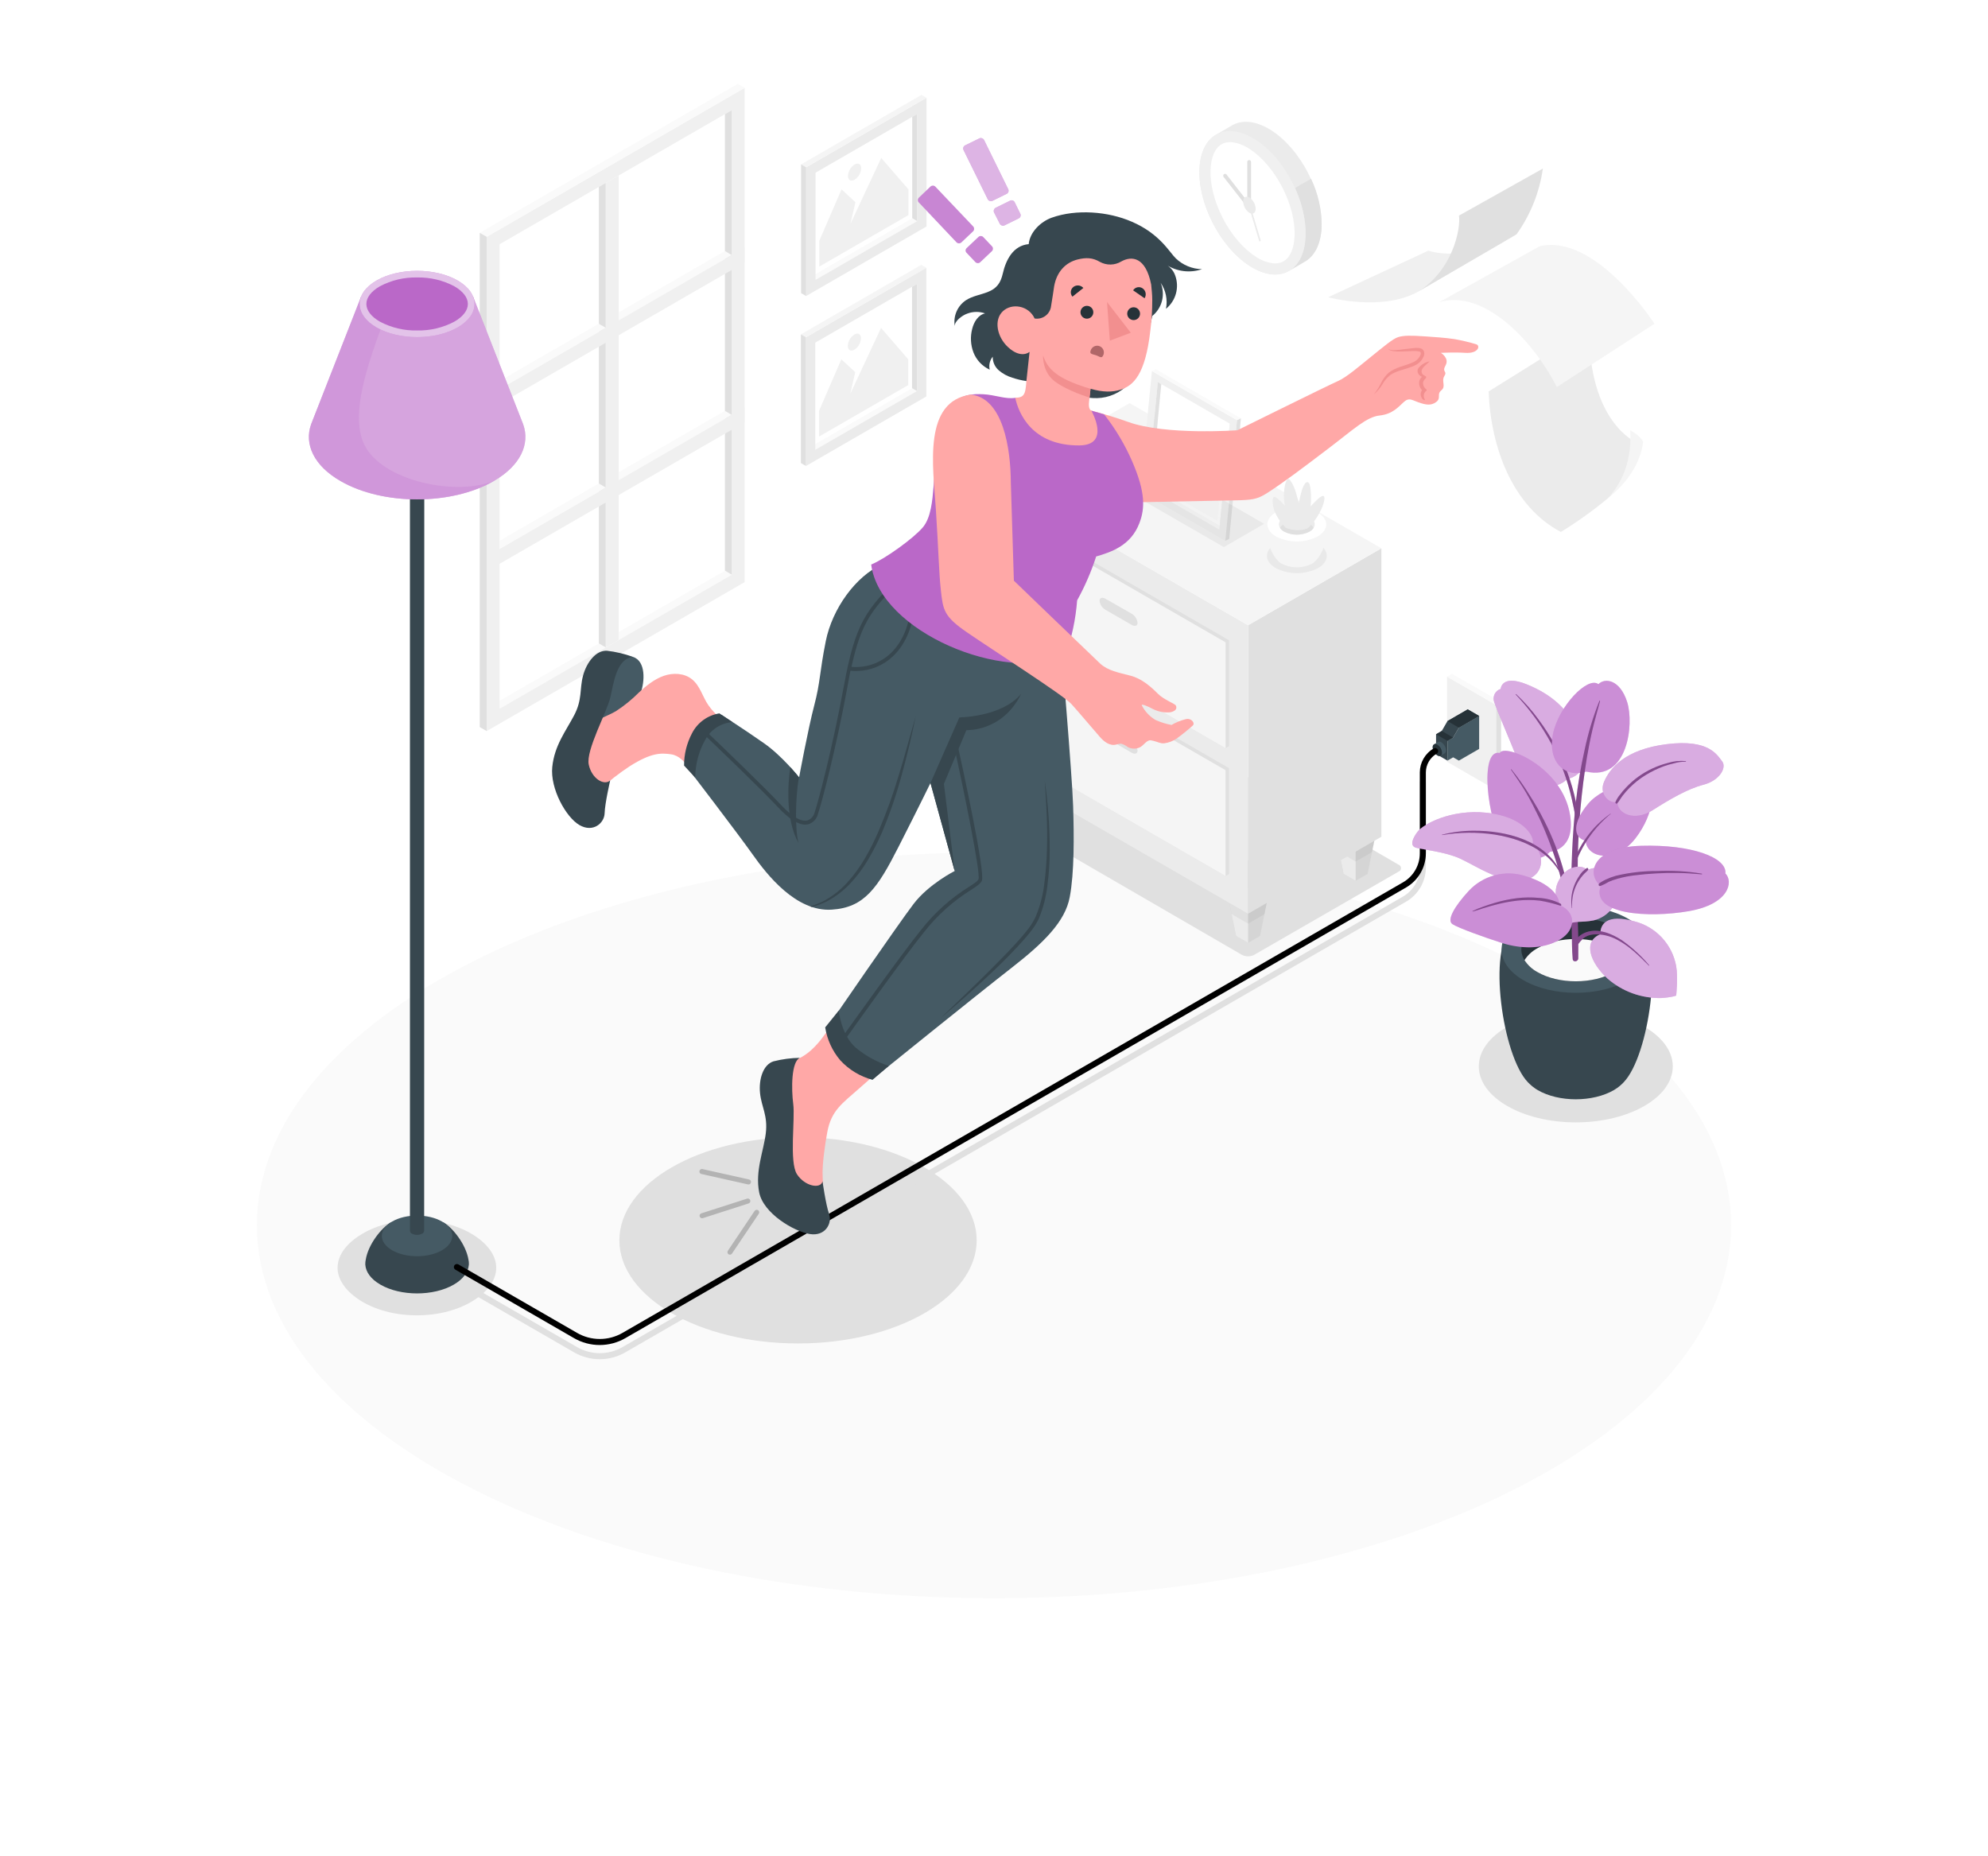 <svg width="376" height="351" viewBox="0 0 376 351" fill="none" xmlns="http://www.w3.org/2000/svg">
<g filter="url(#filter0_d_754_4735)">
<path d="M188 278.272C264.993 278.272 327.408 246.693 327.408 207.739C327.408 168.784 264.993 137.206 188 137.206C111.007 137.206 48.592 168.784 48.592 207.739C48.592 246.693 111.007 278.272 188 278.272Z" fill="#FAFAFA"/>
</g>
<path d="M237.192 180.603L264.505 164.862C264.645 164.816 264.767 164.728 264.854 164.608C264.94 164.489 264.987 164.346 264.987 164.198C264.987 164.051 264.94 163.908 264.854 163.788C264.767 163.669 264.645 163.581 264.505 163.535L216.366 135.627C216.011 135.448 215.619 135.355 215.222 135.355C214.824 135.355 214.432 135.448 214.078 135.627L186.77 151.368C186.63 151.414 186.508 151.503 186.422 151.622C186.335 151.741 186.289 151.885 186.289 152.032C186.289 152.179 186.335 152.323 186.422 152.442C186.508 152.561 186.63 152.65 186.77 152.696L234.904 180.603C235.259 180.782 235.651 180.875 236.048 180.875C236.445 180.875 236.837 180.782 237.192 180.603Z" fill="#E0E0E0"/>
<path d="M298.036 212.281C308.167 212.281 316.38 207.538 316.38 201.687C316.38 195.837 308.167 191.094 298.036 191.094C287.905 191.094 279.692 195.837 279.692 201.687C279.692 207.538 287.905 212.281 298.036 212.281Z" fill="#E0E0E0"/>
<path d="M150.935 254.094C169.595 254.094 184.723 245.359 184.723 234.583C184.723 223.808 169.595 215.072 150.935 215.072C132.274 215.072 117.146 223.808 117.146 234.583C117.146 245.359 132.274 254.094 150.935 254.094Z" fill="#E0E0E0"/>
<path d="M230.202 25.357L233.245 23.589C235.167 22.617 237.73 22.903 240.487 24.676C246.029 28.245 250.262 36.476 249.942 43.066C249.782 46.349 248.523 48.597 246.613 49.592L243.564 51.36C241.648 52.338 239.08 52.052 236.323 50.273C230.78 46.704 226.541 38.472 226.862 31.889C227.028 28.6 228.292 26.352 230.202 25.357Z" fill="#EBEBEB"/>
<path d="M243.736 51.274L246.636 49.558C248.546 48.563 249.805 46.309 249.965 43.032C250.028 39.842 249.342 36.682 247.963 33.805L244.92 35.567C246.296 38.447 246.982 41.608 246.922 44.799C246.785 48.048 245.578 50.25 243.736 51.274Z" fill="#E0E0E0"/>
<path d="M236.328 50.273C230.786 46.703 226.547 38.472 226.868 31.889C227.188 25.305 231.941 22.88 237.484 26.426C243.027 29.972 247.259 38.226 246.916 44.816C246.573 51.405 241.871 53.842 236.328 50.273Z" fill="#F0F0F0"/>
<path d="M240.973 49.815C244.239 49.975 244.771 46.297 244.845 44.713C245.131 38.901 241.236 31.34 236.351 28.188C235.311 27.46 234.102 27.012 232.839 26.884C229.573 26.729 229.041 30.401 228.961 31.992C228.681 37.797 232.57 45.365 237.461 48.511C238.501 49.238 239.71 49.687 240.973 49.815Z" fill="white"/>
<path d="M236.266 39.468H236.38C236.449 39.443 236.51 39.397 236.552 39.337C236.595 39.276 236.619 39.204 236.62 39.13V30.682C236.627 30.631 236.622 30.58 236.607 30.531C236.592 30.482 236.567 30.437 236.533 30.398C236.499 30.36 236.458 30.329 236.411 30.308C236.364 30.287 236.314 30.276 236.263 30.276C236.212 30.276 236.161 30.287 236.114 30.308C236.068 30.329 236.026 30.36 235.992 30.398C235.959 30.437 235.933 30.482 235.918 30.531C235.903 30.58 235.899 30.631 235.905 30.682V38.049L231.987 33.016C231.929 32.94 231.844 32.89 231.75 32.877C231.655 32.864 231.56 32.889 231.484 32.947C231.408 33.005 231.358 33.09 231.345 33.185C231.332 33.279 231.357 33.375 231.415 33.45L235.991 39.302C236.02 39.35 236.06 39.39 236.108 39.419C236.156 39.448 236.21 39.465 236.266 39.468Z" fill="#E0E0E0"/>
<path d="M238.273 45.645H238.336C238.374 45.633 238.407 45.607 238.426 45.572C238.445 45.536 238.45 45.495 238.439 45.456L236.449 38.804C236.437 38.766 236.411 38.734 236.376 38.716C236.341 38.697 236.301 38.693 236.263 38.704C236.225 38.715 236.193 38.741 236.174 38.776C236.155 38.811 236.151 38.852 236.163 38.89L238.136 45.537C238.145 45.566 238.163 45.593 238.188 45.612C238.212 45.632 238.242 45.643 238.273 45.645Z" fill="#EBEBEB"/>
<path d="M236.374 37.403C235.722 36.985 235.167 37.271 235.127 38.044C235.131 38.467 235.234 38.883 235.427 39.26C235.621 39.636 235.9 39.962 236.242 40.211C236.894 40.629 237.449 40.343 237.489 39.565C237.487 39.142 237.385 38.726 237.191 38.35C236.997 37.974 236.717 37.65 236.374 37.403Z" fill="#EBEBEB"/>
<path d="M231.432 165.382L233.777 177.017L236.059 178.332L238.319 177.028L240.681 165.382L236.059 162.711L231.432 165.382Z" fill="#E0E0E0"/>
<path opacity="0.05" d="M231.432 165.382L233.777 177.017L236.059 178.332L238.319 177.028L240.681 165.382L236.059 162.711L231.432 165.382Z" fill="black"/>
<path d="M236.059 178.332V168.048L231.432 165.382L233.777 177.017L236.059 178.332Z" fill="#EBEBEB"/>
<path opacity="0.05" d="M231.432 165.382L232.947 172.893L236.059 174.689L239.154 172.904L240.681 165.382L236.059 162.711L231.432 165.382Z" fill="black"/>
<path d="M251.772 153.639L254.117 165.273L256.399 166.589L258.659 165.285L261.027 153.639L256.399 150.968L251.772 153.639Z" fill="#E0E0E0"/>
<path opacity="0.05" d="M251.772 153.639L254.117 165.273L256.399 166.589L258.659 165.285L261.027 153.639L256.399 150.968L251.772 153.639Z" fill="black"/>
<path d="M256.399 166.589V156.305L251.772 153.639L254.117 165.274L256.399 166.589Z" fill="#EBEBEB"/>
<path opacity="0.05" d="M251.772 153.639L253.288 161.149L256.399 162.945L259.494 161.161L261.021 153.639L256.399 150.968L251.772 153.639Z" fill="black"/>
<path d="M189.767 141.347L192.112 152.981L194.389 154.297L196.648 152.992L199.016 141.347L194.389 138.675L189.767 141.347Z" fill="#E0E0E0"/>
<path opacity="0.05" d="M189.767 141.347L192.112 152.981L194.389 154.297L196.648 152.992L199.016 141.347L194.389 138.675L189.767 141.347Z" fill="black"/>
<path d="M194.389 154.297V144.018L189.767 141.347L192.112 152.981L194.389 154.297Z" fill="#EBEBEB"/>
<path opacity="0.05" d="M189.767 141.347L191.277 148.863L194.389 150.659L197.489 148.868L199.016 141.347L194.389 138.675L189.767 141.347Z" fill="black"/>
<path d="M236.059 172.813L261.267 158.261V103.704L236.059 118.255V172.813Z" fill="#E0E0E0"/>
<path d="M236.059 118.255L188.452 90.793V145.351L236.059 172.813V118.255Z" fill="#EBEBEB"/>
<path d="M188.452 90.793L236.059 118.255L261.267 103.703L213.66 76.242L188.452 90.793Z" fill="#F5F5F5"/>
<path d="M232.455 145.282L192.055 121.979V141.999L191.392 142.382L231.798 165.686L232.461 165.302L232.455 145.282Z" fill="#E0E0E0"/>
<path d="M231.792 145.666L191.392 122.362V142.382L231.798 165.686L231.792 145.666Z" fill="#F5F5F5"/>
<path d="M214.003 140.231L209.106 137.405C208.471 137.034 207.962 137.205 207.962 137.777C208.005 138.133 208.131 138.473 208.33 138.771C208.529 139.069 208.795 139.317 209.106 139.493L214.008 142.353C214.643 142.719 215.152 142.548 215.152 141.976C215.113 141.615 214.988 141.268 214.788 140.965C214.588 140.661 214.319 140.41 214.003 140.231Z" fill="#E0E0E0"/>
<path d="M232.461 121.104L192.055 97.8V117.826L191.397 118.209L231.798 141.513L232.461 141.129V121.104Z" fill="#E0E0E0"/>
<path d="M231.798 121.487L191.392 98.184L191.397 118.209L231.798 141.513V121.487Z" fill="#F5F5F5"/>
<path d="M214.008 116.053L209.106 113.256C208.471 112.89 207.962 113.056 207.962 113.628C208.005 113.983 208.131 114.324 208.33 114.622C208.529 114.92 208.795 115.167 209.106 115.344L214.008 118.175C214.643 118.541 215.152 118.375 215.152 117.798C215.111 117.438 214.987 117.092 214.788 116.789C214.589 116.486 214.322 116.234 214.008 116.053Z" fill="#E0E0E0"/>
<path d="M231.357 99.843L230.62 100.197L217.029 92.349L217.761 91.995L231.357 99.843Z" fill="#FAFAFA"/>
<path d="M217.761 91.995L230.694 99.459L232.576 80.114L219.643 72.655L217.761 91.995Z" fill="white"/>
<path d="M215.645 92.99L231.741 102.285L233.96 79.474L217.864 70.179L215.645 92.99ZM218.985 72.266L232.576 80.114L230.62 100.197L217.029 92.349L218.985 72.266Z" fill="#F0F0F0"/>
<path d="M217.029 92.35L217.761 91.995L219.643 72.656L218.985 72.267L217.029 92.35Z" fill="#E0E0E0"/>
<path d="M217.864 70.179L218.607 69.835L234.703 79.13L233.96 79.474L217.864 70.179Z" fill="#FAFAFA"/>
<path d="M234.704 79.13L233.96 79.474L231.741 102.285L232.484 101.942L234.704 79.13Z" fill="#E0E0E0"/>
<path opacity="0.05" d="M213.505 93.116L231.472 103.475L239.091 99.07L221.153 88.717L213.505 93.116Z" fill="black"/>
<path d="M218.333 91.629L230.253 98.51L230.568 95.25L228.354 85.68L226.238 88.947L226.678 91.698L223.155 81.545L218.648 88.369L218.333 91.629Z" fill="#F0F0F0"/>
<path d="M228.537 81.647C228.786 81.803 228.989 82.021 229.127 82.28C229.265 82.539 229.331 82.83 229.321 83.123C229.27 83.655 228.835 83.855 228.349 83.575C228.1 83.42 227.896 83.203 227.758 82.945C227.62 82.687 227.551 82.397 227.559 82.105C227.611 81.573 228.04 81.367 228.537 81.647Z" fill="#F0F0F0"/>
<path opacity="0.05" d="M241.282 102.829C239.074 104.104 239.074 106.169 241.282 107.445C242.523 108.075 243.894 108.403 245.286 108.403C246.677 108.403 248.049 108.075 249.29 107.445C251.492 106.169 251.492 104.104 249.29 102.829C248.049 102.198 246.677 101.87 245.286 101.87C243.894 101.87 242.523 102.198 241.282 102.829Z" fill="black"/>
<path d="M248.861 106.043C250.783 104.081 251.91 99.179 250.039 97.635H240.51C238.633 99.191 239.76 104.081 241.682 106.043L241.734 106.095L241.797 106.158C241.852 106.214 241.911 106.265 241.974 106.312L242.02 106.352L242.163 106.461L242.414 106.621C243.301 107.069 244.281 107.303 245.274 107.303C246.268 107.303 247.248 107.069 248.134 106.621L248.386 106.461L248.518 106.358L248.575 106.312L248.741 106.163L248.821 106.089L248.861 106.043Z" fill="#F5F5F5"/>
<path d="M241.333 96.891C239.16 98.144 239.16 100.18 241.333 101.467C242.554 102.085 243.903 102.407 245.272 102.407C246.64 102.407 247.989 102.085 249.21 101.467C251.383 100.209 251.383 98.172 249.21 96.891C247.99 96.271 246.64 95.947 245.272 95.947C243.903 95.947 242.553 96.271 241.333 96.891Z" fill="white"/>
<path d="M242.878 97.778C241.556 98.544 241.556 99.786 242.878 100.546C243.62 100.924 244.441 101.121 245.274 101.121C246.107 101.121 246.929 100.924 247.671 100.546C248.992 99.786 248.992 98.544 247.671 97.778C246.928 97.403 246.107 97.207 245.274 97.207C244.442 97.207 243.621 97.403 242.878 97.778Z" fill="#EBEBEB"/>
<path d="M247.671 99.094C246.929 98.716 246.107 98.519 245.274 98.519C244.441 98.519 243.62 98.716 242.878 99.094C242.558 99.268 242.285 99.517 242.083 99.82C242.285 100.123 242.558 100.372 242.878 100.547C243.62 100.924 244.441 101.121 245.274 101.121C246.107 101.121 246.929 100.924 247.671 100.547C247.99 100.374 248.262 100.124 248.46 99.82C248.262 99.516 247.99 99.266 247.671 99.094Z" fill="#E0E0E0"/>
<path d="M243.17 99.82C242.499 99.137 241.922 98.367 241.454 97.532C240.653 96.119 240.504 94.22 240.922 93.986C241.339 93.751 243.015 95.644 243.015 95.644C242.862 94.849 242.803 94.039 242.838 93.231C242.912 91.966 243.215 90.822 243.576 90.594C243.936 90.365 244.748 91.949 245.091 93.105C245.435 94.26 245.663 95.204 245.663 95.204C245.802 94.304 246.01 93.417 246.287 92.55C246.705 91.354 247.088 91.085 247.379 91.206C247.671 91.326 247.871 91.88 247.951 93.494C247.985 94.257 247.962 95.022 247.883 95.782C247.883 95.782 248.455 95.129 249.136 94.495C249.816 93.86 250.171 93.705 250.377 93.837C250.583 93.968 250.64 95.049 249.519 97.08C248.962 98.113 248.248 99.053 247.402 99.866C247.402 99.866 245.818 100.821 243.17 99.82Z" fill="#EBEBEB"/>
<path d="M93.191 133.276L94.484 134.048L138.402 108.691L137.109 107.919L93.191 133.276Z" fill="#FAFAFA"/>
<path d="M137.109 107.919L94.484 132.526V46.194L137.109 21.593V107.919Z" fill="white"/>
<path d="M140.838 16.617L92.047 44.788V138.27L140.838 110.099V16.617ZM138.402 108.709L94.484 134.048V46.195L138.402 20.838V108.709Z" fill="#F0F0F0"/>
<path d="M138.402 108.691L137.109 107.919V21.593L138.402 20.838V108.691Z" fill="#E0E0E0"/>
<path d="M94.484 102.319V103.835L138.402 78.472L137.109 77.706L94.484 102.319Z" fill="#FAFAFA"/>
<path d="M94.484 72.089V73.605L138.402 48.248L137.109 47.476L94.484 72.089Z" fill="#FAFAFA"/>
<path d="M140.839 16.616L139.529 15.867L90.731 44.038L92.047 44.788L140.839 16.616Z" fill="#FAFAFA"/>
<path d="M90.731 44.038L92.047 44.787V138.269L90.731 137.514V44.038Z" fill="#E0E0E0"/>
<path d="M113.268 35.35L114.578 34.589V122.448L113.268 121.699V35.35Z" fill="#E0E0E0"/>
<path d="M117.015 33.193L114.578 34.589V122.448L117.015 121.035V33.193Z" fill="#F0F0F0"/>
<path d="M140.838 46.841V49.649L92.047 77.82V75.012L140.838 46.841Z" fill="#F0F0F0"/>
<path d="M140.838 77.06V79.874L92.047 108.045V105.231L140.838 77.06Z" fill="#F0F0F0"/>
<path d="M114.578 61.999L113.268 61.244L94.484 72.089V73.605L114.578 61.999Z" fill="#FAFAFA"/>
<path d="M114.578 92.218L113.268 91.457L94.484 102.302V103.818L114.578 92.218Z" fill="#FAFAFA"/>
<path d="M153.297 52.361L154.235 52.922L173.466 41.819L172.533 41.259L153.297 52.361Z" fill="#FAFAFA"/>
<path d="M172.533 41.258L154.235 51.818V32.656L172.533 22.102V41.258Z" fill="white"/>
<path d="M175.239 18.487L152.462 31.643V55.988L175.239 42.832V18.487ZM173.466 41.819L154.252 52.922V32.656L173.483 21.553L173.466 41.819Z" fill="#EBEBEB"/>
<path d="M173.466 41.819L172.533 41.259V22.102L173.466 21.553V41.819Z" fill="#E0E0E0"/>
<path d="M175.239 18.487L174.284 17.944L151.512 31.094L152.462 31.637L175.239 18.487Z" fill="#F5F5F5"/>
<path d="M151.512 31.094L152.462 31.638V55.988L151.512 55.439V31.094Z" fill="#E0E0E0"/>
<path d="M171.818 40.687L154.95 50.422V45.554L159.165 35.813L161.791 38.25L160.847 42.334L166.67 29.876L171.818 35.813V40.687Z" fill="#F0F0F0"/>
<path d="M161.631 31.112C161.268 31.349 160.966 31.669 160.75 32.044C160.533 32.42 160.408 32.841 160.384 33.274C160.384 34.069 160.956 34.389 161.631 33.995C161.995 33.758 162.298 33.439 162.516 33.063C162.733 32.688 162.859 32.266 162.883 31.832C162.883 31.037 162.323 30.717 161.631 31.112Z" fill="#F0F0F0"/>
<path d="M153.257 84.508L154.195 85.068L173.431 73.96L172.493 73.405L153.257 84.508Z" fill="#FAFAFA"/>
<path d="M172.493 73.405L154.195 83.964V64.802L172.493 54.248V73.405Z" fill="white"/>
<path d="M175.199 50.634L152.428 63.79V88.14L175.199 74.984V50.634ZM173.432 73.96L154.195 85.068V64.802L173.432 53.7V73.96Z" fill="#EBEBEB"/>
<path d="M173.431 73.96L172.493 73.405V54.249L173.431 53.7V73.96Z" fill="#E0E0E0"/>
<path d="M175.199 50.634L174.249 50.09L151.478 63.241L152.428 63.784L175.199 50.634Z" fill="#F5F5F5"/>
<path d="M151.478 63.241L152.428 63.784V88.128L151.478 87.585V63.241Z" fill="#E0E0E0"/>
<path d="M171.778 72.833L154.91 82.569V77.701L159.126 67.96L161.757 70.397L160.813 74.481L166.636 62.023L171.778 67.96V72.833Z" fill="#F0F0F0"/>
<path d="M161.597 63.258C161.234 63.495 160.932 63.814 160.715 64.19C160.498 64.565 160.373 64.987 160.35 65.42C160.35 66.215 160.922 66.535 161.597 66.141C161.96 65.903 162.261 65.584 162.478 65.208C162.695 64.832 162.82 64.411 162.844 63.978C162.833 63.183 162.261 62.857 161.597 63.258Z" fill="#F0F0F0"/>
<path d="M78.851 248.774C74.664 248.774 70.757 247.71 67.851 245.777C65.283 244.061 63.847 241.939 63.847 239.777C63.847 237.615 65.26 235.475 67.851 233.771C70.757 231.837 74.664 230.773 78.851 230.773C83.038 230.773 86.945 231.837 89.85 233.771C92.419 235.487 93.854 237.609 93.854 239.777C93.854 241.945 92.442 244.072 89.85 245.777C86.945 247.71 83.038 248.774 78.851 248.774Z" fill="#E0E0E0"/>
<path d="M88.683 239.056C88.69 238.795 88.665 238.533 88.609 238.278C88.14 235.355 85.617 232.198 83.856 231.191H73.926C72.164 232.198 69.636 235.349 69.172 238.272C69.115 238.529 69.088 238.792 69.092 239.056C69.092 239.102 69.092 239.187 69.092 239.187C69.184 240.566 70.128 241.922 71.952 242.968C75.779 245.182 81.985 245.182 85.818 242.968C87.631 241.922 88.575 240.566 88.678 239.187C88.672 239.187 88.683 239.096 88.683 239.056Z" fill="#37474F"/>
<path d="M74.172 231.031C71.569 232.53 71.569 234.966 74.172 236.471C76.774 237.975 80.996 237.969 83.593 236.471C86.189 234.972 86.195 232.53 83.593 231.031C80.99 229.532 76.78 229.527 74.172 231.031Z" fill="#455A64"/>
<path d="M80.247 85.497H77.535V232.707C77.527 232.838 77.56 232.968 77.628 233.079C77.697 233.191 77.798 233.279 77.919 233.33C78.216 233.48 78.544 233.558 78.877 233.558C79.21 233.558 79.538 233.48 79.835 233.33C79.956 233.279 80.058 233.192 80.128 233.08C80.197 232.969 80.231 232.838 80.224 232.707L80.247 85.497Z" fill="#37474F"/>
<path d="M58.848 80.235L68.28 56.159H89.502L98.945 80.235C100.29 83.998 98.442 88.065 93.38 90.988C85.372 95.604 72.416 95.604 64.419 90.988C59.352 88.088 57.504 83.998 58.848 80.235Z" fill="#BA68C8"/>
<g opacity="0.4">
<path d="M58.848 80.235L68.28 56.159H89.502L98.945 80.235C100.29 83.998 98.442 88.065 93.38 90.988C85.372 95.604 72.416 95.604 64.419 90.988C59.352 88.088 57.504 83.998 58.848 80.235Z" fill="white"/>
</g>
<path opacity="0.2" d="M69.293 84.805C65.443 78.559 70.362 66.736 73.977 56.868V56.159H68.257L58.837 80.235C57.492 83.998 59.34 88.065 64.396 90.988C72.404 95.604 85.36 95.604 93.357 90.988C86.144 93.808 73.136 91.051 69.293 84.805Z" fill="#BA68C8"/>
<path d="M86.567 61.925C82.329 64.373 75.453 64.373 71.209 61.925C66.965 59.477 66.97 55.507 71.209 53.059C75.447 50.611 82.329 50.611 86.567 53.059C90.806 55.507 90.811 59.488 86.567 61.925Z" fill="#BA68C8"/>
<g opacity="0.6">
<path d="M86.567 61.925C82.329 64.373 75.453 64.373 71.209 61.925C66.965 59.477 66.97 55.507 71.209 53.059C75.447 50.611 82.329 50.611 86.567 53.059C90.806 55.507 90.811 59.488 86.567 61.925Z" fill="white"/>
</g>
<path d="M78.891 62.502C81.344 62.557 83.77 61.982 85.938 60.832C87.585 59.883 88.489 58.699 88.489 57.492C88.489 56.285 87.585 55.101 85.938 54.151C83.77 53.001 81.344 52.426 78.891 52.481C76.437 52.424 74.01 52.999 71.844 54.151C70.196 55.101 69.293 56.285 69.293 57.492C69.293 58.699 70.196 59.883 71.844 60.832C74.01 61.984 76.437 62.559 78.891 62.502Z" fill="#BA68C8"/>
<path d="M273.691 127.974L282.986 133.345V149.441L273.691 144.075V127.974Z" fill="#F0F0F0"/>
<path d="M282.986 149.441L283.918 148.903V132.801L282.986 133.345V149.441Z" fill="#E0E0E0"/>
<path d="M283.918 132.801L274.623 127.436L273.691 127.974L282.986 133.345L283.918 132.801Z" fill="#FAFAFA"/>
<path d="M279.76 141.645L275.922 143.858L274.84 143.235L273.765 143.858V140.123L274.84 139.5L275.922 137.629L279.76 135.416V141.645Z" fill="#455A64"/>
<path d="M273.765 143.858L271.609 142.611V138.876L272.684 138.253L273.765 136.382L277.598 134.168L279.76 135.415L275.922 137.629L274.841 139.5L273.765 140.123V143.858Z" fill="#37474F"/>
<path d="M274.841 139.499L272.684 138.252L271.609 138.876L273.765 140.123L274.841 139.499Z" fill="#263238"/>
<path d="M275.922 137.629L279.76 135.415L277.598 134.168L273.765 136.382L275.922 137.629Z" fill="#263238"/>
<path d="M273.228 142.48L272.455 142.926C272.356 142.972 272.247 142.99 272.138 142.979C272.029 142.968 271.925 142.928 271.838 142.863C271.583 142.698 271.37 142.476 271.218 142.213C271.066 141.951 270.978 141.656 270.963 141.353C270.95 141.243 270.967 141.132 271.012 141.031C271.058 140.931 271.129 140.844 271.22 140.781L271.992 140.329C272.092 140.284 272.201 140.266 272.31 140.277C272.418 140.288 272.522 140.328 272.61 140.392C272.865 140.558 273.077 140.781 273.229 141.045C273.382 141.308 273.469 141.604 273.485 141.908C273.498 142.017 273.481 142.128 273.435 142.229C273.39 142.33 273.318 142.416 273.228 142.48Z" fill="#455A64"/>
<path d="M271.861 142.863C271.605 142.699 271.393 142.476 271.241 142.213C271.089 141.951 271.001 141.656 270.985 141.353C270.985 140.781 271.374 140.569 271.861 140.844C272.114 141.011 272.326 141.235 272.478 141.498C272.63 141.761 272.718 142.056 272.736 142.36C272.736 142.92 272.341 143.143 271.861 142.863Z" fill="#263238"/>
<path d="M113.445 257.074C111.737 257.076 110.058 256.628 108.577 255.776L88.037 243.924C87.969 243.888 87.908 243.839 87.859 243.779C87.81 243.719 87.774 243.65 87.753 243.576C87.731 243.502 87.725 243.424 87.734 243.348C87.743 243.271 87.768 243.197 87.807 243.131C87.845 243.064 87.897 243.006 87.959 242.959C88.02 242.913 88.091 242.88 88.166 242.861C88.241 242.843 88.319 242.84 88.395 242.852C88.471 242.865 88.544 242.893 88.609 242.934L109.149 254.786C110.455 255.536 111.934 255.93 113.439 255.93C114.945 255.93 116.424 255.536 117.729 254.786L265.374 169.558C266.334 169.002 267.131 168.204 267.686 167.243C268.241 166.283 268.535 165.193 268.537 164.084V147.982C268.537 147.83 268.597 147.685 268.705 147.578C268.812 147.47 268.957 147.41 269.109 147.41C269.261 147.41 269.406 147.47 269.514 147.578C269.621 147.685 269.681 147.83 269.681 147.982V164.067C269.678 165.377 269.332 166.663 268.677 167.797C268.021 168.932 267.08 169.874 265.946 170.53L118.301 255.758C116.826 256.615 115.151 257.069 113.445 257.074Z" fill="#E0E0E0"/>
<path d="M113.445 254.391C111.737 254.394 110.058 253.946 108.577 253.093L86.132 240.143C86.067 240.105 86.01 240.055 85.963 239.996C85.918 239.936 85.884 239.868 85.864 239.795C85.844 239.722 85.839 239.646 85.849 239.571C85.859 239.497 85.883 239.425 85.921 239.359C85.958 239.294 86.008 239.237 86.068 239.191C86.128 239.145 86.196 239.111 86.269 239.091C86.341 239.071 86.417 239.066 86.492 239.076C86.567 239.086 86.639 239.11 86.704 239.148L109.149 252.098C110.454 252.851 111.933 253.247 113.439 253.247C114.946 253.247 116.425 252.851 117.729 252.098L265.374 166.87C266.335 166.313 267.133 165.514 267.688 164.552C268.243 163.591 268.536 162.5 268.537 161.39V146.083C268.539 145.168 268.781 144.269 269.239 143.476C269.697 142.683 270.354 142.024 271.146 141.564C271.211 141.527 271.283 141.502 271.358 141.492C271.433 141.482 271.509 141.487 271.581 141.507C271.654 141.527 271.723 141.561 271.782 141.607C271.842 141.653 271.892 141.71 271.929 141.776C272.004 141.907 272.023 142.063 271.984 142.209C271.944 142.354 271.848 142.478 271.718 142.554C271.1 142.914 270.587 143.429 270.23 144.048C269.873 144.667 269.684 145.368 269.681 146.083V161.378C269.679 162.689 269.333 163.977 268.677 165.112C268.022 166.247 267.08 167.19 265.946 167.848L118.301 253.076C116.826 253.933 115.151 254.386 113.445 254.391Z" fill="black"/>
<path d="M288.987 204.702C284.147 199.708 281.305 179.345 286.024 175.381H310.048C314.767 179.339 311.929 199.702 307.09 204.696C307.049 204.744 307.005 204.79 306.959 204.833L306.793 204.999C306.654 205.139 306.507 205.271 306.352 205.394C306.317 205.427 306.279 205.458 306.238 205.485C306.118 205.577 306.004 205.674 305.872 205.766C305.672 205.912 305.464 206.048 305.248 206.172C301.244 208.494 294.809 208.494 290.834 206.172C290.622 206.052 290.417 205.909 290.205 205.76C290.085 205.68 289.976 205.588 289.867 205.502L289.724 205.388C289.576 205.262 289.433 205.136 289.301 205.01L289.107 204.816L288.987 204.702Z" fill="#37474F"/>
<path d="M307.96 173.785C313.439 176.988 313.439 182.171 307.96 185.374C302.48 188.577 293.591 188.571 288.111 185.374C282.632 182.176 282.632 176.988 288.111 173.785C293.591 170.582 302.474 170.588 307.96 173.785Z" fill="#455A64"/>
<path d="M305.323 175.324C309.327 177.675 309.327 181.484 305.323 183.835C301.319 186.186 294.769 186.186 290.748 183.835C286.727 181.484 286.744 177.675 290.748 175.324C294.752 172.973 301.296 172.973 305.323 175.324Z" fill="#263238"/>
<path d="M290.748 179.362C294.752 177.011 301.296 177.011 305.323 179.362C306.299 179.896 307.126 180.665 307.731 181.598C307.126 182.532 306.299 183.301 305.323 183.835C301.319 186.186 294.769 186.186 290.748 183.835C289.77 183.302 288.94 182.533 288.334 181.598C288.94 180.663 289.77 179.894 290.748 179.362Z" fill="#FAFAFA"/>
<path d="M296.417 147.33C294.575 149.326 289.461 149.876 287.345 144.47C285.354 139.414 283.215 134.626 282.603 132.767C282.516 132.525 282.478 132.268 282.493 132.011C282.508 131.754 282.574 131.503 282.688 131.273C282.803 131.043 282.963 130.838 283.158 130.671C283.354 130.504 283.582 130.378 283.827 130.302C283.827 130.302 283.97 127.528 288.678 129.404C293.385 131.28 296.686 134.146 298.756 138.762C300.827 143.378 299.569 146.712 296.417 147.33Z" fill="#BA68C8"/>
<path opacity="0.45" d="M296.417 147.33C294.575 149.326 289.461 149.876 287.345 144.47C285.354 139.414 283.215 134.626 282.603 132.767C282.516 132.525 282.478 132.268 282.493 132.011C282.508 131.754 282.574 131.503 282.688 131.273C282.803 131.043 282.963 130.838 283.158 130.671C283.354 130.504 283.582 130.378 283.827 130.302C283.827 130.302 283.97 127.528 288.678 129.404C293.385 131.28 296.686 134.146 298.756 138.762C300.827 143.378 299.569 146.712 296.417 147.33Z" fill="white"/>
<path d="M298.453 154.44C298.373 153.497 298.237 152.559 298.047 151.631C297.662 149.788 297.14 147.975 296.486 146.209C295.162 142.608 293.326 139.218 291.035 136.142C289.763 134.388 288.326 132.76 286.745 131.28C286.699 131.234 286.659 131.343 286.693 131.377C289.336 134.153 291.595 137.272 293.408 140.649C295.153 143.973 296.458 147.508 297.292 151.168C297.521 152.192 297.744 153.222 297.927 154.251C298.11 155.281 298.23 156.362 298.408 157.414C298.408 157.517 298.585 157.586 298.596 157.414C298.625 156.421 298.577 155.426 298.453 154.44Z" fill="#BA68C8"/>
<path opacity="0.3" d="M298.453 154.44C298.373 153.497 298.237 152.559 298.047 151.631C297.662 149.788 297.14 147.975 296.486 146.209C295.162 142.608 293.326 139.218 291.035 136.142C289.763 134.388 288.326 132.76 286.745 131.28C286.699 131.234 286.659 131.343 286.693 131.377C289.336 134.153 291.595 137.272 293.408 140.649C295.153 143.973 296.458 147.508 297.292 151.168C297.521 152.192 297.744 153.222 297.927 154.251C298.11 155.281 298.23 156.362 298.408 157.414C298.408 157.517 298.585 157.586 298.596 157.414C298.625 156.421 298.577 155.426 298.453 154.44Z" fill="black"/>
<path d="M300.026 145.934C295.799 147.244 292.659 143.944 293.734 138.767C294.81 133.591 300.261 127.853 302.314 129.398C303.595 128.111 306.421 128.574 307.754 132.773C309.087 136.971 307.88 147.77 300.026 145.934Z" fill="#BA68C8"/>
<path opacity="0.25" d="M300.026 145.934C295.799 147.244 292.659 143.944 293.734 138.767C294.81 133.591 300.261 127.853 302.314 129.398C303.595 128.111 306.421 128.574 307.754 132.773C309.087 136.971 307.88 147.77 300.026 145.934Z" fill="white"/>
<path d="M302.509 132.544C301.306 135.561 300.366 138.677 299.7 141.856C298.978 145.065 298.432 148.311 298.064 151.58C297.385 157.915 297.102 164.286 297.218 170.656C297.218 172.418 297.258 174.18 297.286 175.936C297.315 177.692 297.286 179.579 297.452 181.387C297.509 182.073 298.493 181.89 298.505 181.261C298.567 178.092 298.396 174.906 298.362 171.737C298.327 168.568 298.362 165.445 298.419 162.339C298.532 155.955 299.106 149.588 300.135 143.286C300.438 141.536 300.775 139.785 301.182 138.052C301.611 136.227 302.137 134.431 302.617 132.624C302.629 132.538 302.549 132.447 302.509 132.544Z" fill="#BA68C8"/>
<path opacity="0.3" d="M302.509 132.544C301.306 135.561 300.366 138.677 299.7 141.856C298.978 145.065 298.432 148.311 298.064 151.58C297.385 157.915 297.102 164.286 297.218 170.656C297.218 172.418 297.258 174.18 297.286 175.936C297.315 177.692 297.286 179.579 297.452 181.387C297.509 182.073 298.493 181.89 298.505 181.261C298.567 178.092 298.396 174.906 298.362 171.737C298.327 168.568 298.362 165.445 298.419 162.339C298.532 155.955 299.106 149.588 300.135 143.286C300.438 141.536 300.775 139.785 301.182 138.052C301.611 136.227 302.137 134.431 302.617 132.624C302.629 132.538 302.549 132.447 302.509 132.544Z" fill="black"/>
<path d="M293.151 161.104C291.303 163.198 287.07 163.014 284.233 159.279C281.396 155.544 279.691 141.547 283.661 142.417C284.508 140.546 295.542 145.042 296.96 154.194C298.013 160.852 293.151 161.104 293.151 161.104Z" fill="#BA68C8"/>
<path opacity="0.25" d="M293.151 161.104C291.303 163.198 287.07 163.014 284.233 159.279C281.396 155.544 279.691 141.547 283.661 142.417C284.508 140.546 295.542 145.042 296.96 154.194C298.013 160.852 293.151 161.104 293.151 161.104Z" fill="white"/>
<path d="M296.451 167.734C296.315 166.87 296.124 166.016 295.879 165.177C295.416 163.461 294.867 161.745 294.238 160.103C292.933 156.723 291.289 153.484 289.33 150.436C288.272 148.714 287.104 147.061 285.835 145.489C285.795 145.448 285.766 145.546 285.783 145.574C286.767 147.01 287.768 148.434 288.643 149.933C289.519 151.432 290.359 153.108 291.149 154.743C292.614 157.9 293.83 161.167 294.787 164.513C295.056 165.463 295.279 166.424 295.559 167.373C295.839 168.323 296.217 169.318 296.468 170.313C296.503 170.456 296.686 170.514 296.669 170.313C296.594 169.45 296.566 168.592 296.451 167.734Z" fill="#BA68C8"/>
<path opacity="0.3" d="M296.451 167.734C296.315 166.87 296.124 166.016 295.879 165.177C295.416 163.461 294.867 161.745 294.238 160.103C292.933 156.723 291.289 153.484 289.33 150.436C288.272 148.714 287.104 147.061 285.835 145.489C285.795 145.448 285.766 145.546 285.783 145.574C286.767 147.01 287.768 148.434 288.643 149.933C289.519 151.432 290.359 153.108 291.149 154.743C292.614 157.9 293.83 161.167 294.787 164.513C295.056 165.463 295.279 166.424 295.559 167.373C295.839 168.323 296.217 169.318 296.468 170.313C296.503 170.456 296.686 170.514 296.669 170.313C296.594 169.45 296.566 168.592 296.451 167.734Z" fill="black"/>
<path d="M299.906 159.016C297.493 158.444 297.372 155.584 300.393 152.003C303.413 148.423 311.02 146.89 311.381 148.388C313.097 148.388 313.097 153.685 309.327 158.553C305.558 163.421 300.112 162.305 299.906 159.016Z" fill="#BA68C8"/>
<path opacity="0.25" d="M299.906 159.016C297.493 158.444 297.372 155.584 300.393 152.003C303.413 148.423 311.02 146.89 311.381 148.388C313.097 148.388 313.097 153.685 309.327 158.553C305.558 163.421 300.112 162.305 299.906 159.016Z" fill="white"/>
<path d="M304.642 153.868C301.445 156.093 299.004 159.243 297.647 162.894C297.567 163.1 297.927 163.403 298.013 163.174C299.384 159.563 301.673 156.371 304.654 153.914C304.654 153.914 304.688 153.834 304.642 153.868Z" fill="#BA68C8"/>
<path opacity="0.3" d="M304.642 153.868C301.445 156.093 299.004 159.243 297.647 162.894C297.567 163.1 297.927 163.403 298.013 163.174C299.384 159.563 301.673 156.371 304.654 153.914C304.654 153.914 304.688 153.834 304.642 153.868Z" fill="black"/>
<path d="M302.669 176.708C299.323 178.063 300.753 182.045 304.019 185.07C306.833 187.532 310.468 188.849 314.206 188.76C316.448 188.6 317.026 188.291 317.026 188.291C317.026 188.291 317.386 184.859 317.026 182.754C316.666 180.73 315.731 178.853 314.332 177.346C312.933 175.84 311.13 174.768 309.138 174.26C303.916 172.83 302.669 174.717 302.669 176.708Z" fill="#BA68C8"/>
<path opacity="0.45" d="M302.669 176.708C299.323 178.063 300.753 182.045 304.019 185.07C306.833 187.532 310.468 188.849 314.206 188.76C316.448 188.6 317.026 188.291 317.026 188.291C317.026 188.291 317.386 184.859 317.026 182.754C316.666 180.73 315.731 178.853 314.332 177.346C312.933 175.84 311.13 174.768 309.138 174.26C303.916 172.83 302.669 174.717 302.669 176.708Z" fill="white"/>
<path d="M311.93 182.588C310.425 180.795 308.694 179.203 306.782 177.852C304.877 176.6 302.337 175.53 300.055 176.308C299.168 176.611 297.767 177.492 297.956 178.596C297.956 178.705 298.167 178.973 298.299 178.825C298.654 178.319 299.056 177.847 299.5 177.418C300.028 177.031 300.651 176.796 301.302 176.737C302.937 176.625 304.568 176.997 305.992 177.807C308.252 179.002 310.082 180.867 311.884 182.651C311.924 182.663 311.947 182.611 311.93 182.588Z" fill="#BA68C8"/>
<path opacity="0.3" d="M311.93 182.588C310.425 180.795 308.694 179.203 306.782 177.852C304.877 176.6 302.337 175.53 300.055 176.308C299.168 176.611 297.767 177.492 297.956 178.596C297.956 178.705 298.167 178.973 298.299 178.825C298.654 178.319 299.056 177.847 299.5 177.418C300.028 177.031 300.651 176.796 301.302 176.737C302.937 176.625 304.568 176.997 305.992 177.807C308.252 179.002 310.082 180.867 311.884 182.651C311.924 182.663 311.947 182.611 311.93 182.588Z" fill="black"/>
<path d="M289.925 159.588C290.245 158.067 288.043 154.44 281.185 153.719C274.326 152.999 269.173 155.927 268.149 157.26C267.125 158.593 266.587 159.988 267.834 160.337C269.081 160.686 273.365 161.104 276.18 162.397C278.994 163.689 284.714 167.545 288.615 166.401C292.516 165.257 291.87 161.087 289.925 159.588Z" fill="#BA68C8"/>
<path opacity="0.45" d="M289.925 159.588C290.245 158.067 288.043 154.44 281.185 153.719C274.326 152.999 269.173 155.927 268.149 157.26C267.125 158.593 266.587 159.988 267.834 160.337C269.081 160.686 273.365 161.104 276.18 162.397C278.994 163.689 284.714 167.545 288.615 166.401C292.516 165.257 291.87 161.087 289.925 159.588Z" fill="white"/>
<path d="M295.141 164.885C292.247 158.908 284.794 157.083 278.696 157.117C276.691 157.119 274.695 157.373 272.753 157.872C272.725 157.872 272.719 157.947 272.753 157.941C276.037 157.385 279.389 157.353 282.683 157.844C285.921 158.364 289.095 159.371 291.761 161.339C293.073 162.326 294.176 163.564 295.004 164.982C295.09 165.142 295.198 165.005 295.141 164.885Z" fill="#BA68C8"/>
<path opacity="0.3" d="M295.141 164.885C292.247 158.908 284.794 157.083 278.696 157.117C276.691 157.119 274.695 157.373 272.753 157.872C272.725 157.872 272.719 157.947 272.753 157.941C276.037 157.385 279.389 157.353 282.683 157.844C285.921 158.364 289.095 159.371 291.761 161.339C293.073 162.326 294.176 163.564 295.004 164.982C295.09 165.142 295.198 165.005 295.141 164.885Z" fill="black"/>
<path d="M305.907 151.58C305.821 153.977 309.196 155.372 312.468 153.296C315.739 151.22 319.16 149.201 322.192 148.417C325.223 147.633 326.653 145.168 325.698 143.973C324.743 142.777 323.221 139.763 315.265 140.746C307.308 141.73 304.482 145.322 303.39 147.851C302.297 150.379 304.688 152.261 305.907 151.58Z" fill="#BA68C8"/>
<path opacity="0.45" d="M305.907 151.58C305.821 153.977 309.196 155.372 312.468 153.296C315.739 151.22 319.16 149.201 322.192 148.417C325.223 147.633 326.653 145.168 325.698 143.973C324.743 142.777 323.221 139.763 315.265 140.746C307.308 141.73 304.482 145.322 303.39 147.851C302.297 150.379 304.688 152.261 305.907 151.58Z" fill="white"/>
<path d="M318.862 143.95C317.706 143.837 316.538 143.96 315.43 144.31C314.425 144.566 313.447 144.916 312.507 145.357C310.632 146.226 308.942 147.45 307.531 148.96C307.12 149.387 306.738 149.839 306.387 150.316C306.037 150.735 305.75 151.203 305.535 151.706C305.483 151.866 305.712 152.118 305.855 151.958C306.25 151.506 306.541 150.951 306.913 150.47C307.31 149.956 307.737 149.467 308.195 149.006C309.116 148.079 310.145 147.267 311.26 146.586C312.336 145.925 313.474 145.372 314.658 144.933C315.31 144.699 315.968 144.51 316.643 144.361C317.343 144.146 318.073 144.045 318.805 144.064C318.885 144.041 318.902 143.955 318.862 143.95Z" fill="#BA68C8"/>
<path opacity="0.3" d="M318.862 143.95C317.706 143.837 316.538 143.96 315.43 144.31C314.425 144.566 313.447 144.916 312.507 145.357C310.632 146.226 308.942 147.45 307.531 148.96C307.12 149.387 306.738 149.839 306.387 150.316C306.037 150.735 305.75 151.203 305.535 151.706C305.483 151.866 305.712 152.118 305.855 151.958C306.25 151.506 306.541 150.951 306.913 150.47C307.31 149.956 307.737 149.467 308.195 149.006C309.116 148.079 310.145 147.267 311.26 146.586C312.336 145.925 313.474 145.372 314.658 144.933C315.31 144.699 315.968 144.51 316.643 144.361C317.343 144.146 318.073 144.045 318.805 144.064C318.885 144.041 318.902 143.955 318.862 143.95Z" fill="black"/>
<path d="M300.198 164.519C299.082 163.403 296.056 163.661 294.621 166.955C293.185 170.25 296.194 173.859 296.531 174.878C297.915 174.077 298.991 174.551 301.427 174.077C302.782 173.754 303.985 172.975 304.835 171.871C305.684 170.768 306.129 169.406 306.095 168.014C305.935 164.993 304.688 163.02 300.198 164.519Z" fill="#BA68C8"/>
<path opacity="0.45" d="M300.198 164.519C299.082 163.403 296.056 163.661 294.621 166.955C293.185 170.25 296.194 173.859 296.531 174.878C297.915 174.077 298.991 174.551 301.427 174.077C302.782 173.754 303.985 172.975 304.835 171.871C305.684 170.768 306.129 169.406 306.095 168.014C305.935 164.993 304.688 163.02 300.198 164.519Z" fill="white"/>
<path d="M300.158 164.164C299.549 164.548 299.041 165.071 298.676 165.691C298.282 166.265 297.961 166.885 297.721 167.539C297.2 168.874 297.053 170.325 297.298 171.737C297.298 171.789 297.355 171.737 297.349 171.737C297.24 170.32 297.482 168.898 298.053 167.596C298.323 167.003 298.661 166.442 299.059 165.926C299.27 165.655 299.496 165.395 299.734 165.148C299.97 164.96 300.185 164.747 300.375 164.513C300.455 164.376 300.324 164.101 300.158 164.164Z" fill="#BA68C8"/>
<path opacity="0.3" d="M300.158 164.164C299.549 164.548 299.041 165.071 298.676 165.691C298.282 166.265 297.961 166.885 297.721 167.539C297.2 168.874 297.053 170.325 297.298 171.737C297.298 171.789 297.355 171.737 297.349 171.737C297.24 170.32 297.482 168.898 298.053 167.596C298.323 167.003 298.661 166.442 299.059 165.926C299.27 165.655 299.496 165.395 299.734 165.148C299.97 164.96 300.185 164.747 300.375 164.513C300.455 164.376 300.324 164.101 300.158 164.164Z" fill="black"/>
<path d="M294.964 171.2C294.861 168.74 292.201 166.801 288.42 165.674C286.562 165.091 284.577 165.047 282.694 165.547C280.812 166.048 279.111 167.071 277.787 168.5C275.024 171.503 273.594 174.06 274.715 174.792C275.836 175.524 280.836 177.32 284.096 178.355C287.356 179.391 291.663 179.682 294.964 177.743C298.264 175.804 298.013 172.424 294.964 171.2Z" fill="#BA68C8"/>
<path opacity="0.25" d="M294.964 171.2C294.861 168.74 292.201 166.801 288.42 165.674C286.562 165.091 284.577 165.047 282.694 165.547C280.812 166.048 279.111 167.071 277.787 168.5C275.024 171.503 273.594 174.06 274.715 174.792C275.836 175.524 280.836 177.32 284.096 178.355C287.356 179.391 291.663 179.682 294.964 177.743C298.264 175.804 298.013 172.424 294.964 171.2Z" fill="white"/>
<path d="M295.159 170.919C293.878 170.275 292.478 169.901 291.046 169.821C289.675 169.69 288.295 169.707 286.928 169.873C285.484 170.054 284.059 170.356 282.666 170.776C281.94 170.988 281.213 171.228 280.504 171.491C279.826 171.715 279.164 171.986 278.525 172.304C278.496 172.304 278.485 172.401 278.525 172.389C279.217 172.246 279.898 171.972 280.573 171.766C281.248 171.56 282.037 171.325 282.781 171.137C284.151 170.767 285.546 170.502 286.956 170.342C288.376 170.179 289.809 170.179 291.229 170.342C292.541 170.555 293.834 170.872 295.096 171.291C295.388 171.377 295.307 171.028 295.159 170.919Z" fill="#BA68C8"/>
<path opacity="0.3" d="M295.159 170.919C293.878 170.275 292.478 169.901 291.046 169.821C289.675 169.69 288.295 169.707 286.928 169.873C285.484 170.054 284.059 170.356 282.666 170.776C281.94 170.988 281.213 171.228 280.504 171.491C279.826 171.715 279.164 171.986 278.525 172.304C278.496 172.304 278.485 172.401 278.525 172.389C279.217 172.246 279.898 171.972 280.573 171.766C281.248 171.56 282.037 171.325 282.781 171.137C284.151 170.767 285.546 170.502 286.956 170.342C288.376 170.179 289.809 170.179 291.229 170.342C292.541 170.555 293.834 170.872 295.096 171.291C295.388 171.377 295.307 171.028 295.159 170.919Z" fill="black"/>
<path d="M302.754 167.545C300.049 165.394 300.953 160.24 310.414 159.966C319.874 159.691 326.641 162.157 326.338 165.205C327.865 166.727 327.093 170.994 319.428 172.327C311.763 173.659 300.798 172.996 302.754 167.545Z" fill="#BA68C8"/>
<path opacity="0.25" d="M302.754 167.545C300.049 165.394 300.953 160.24 310.414 159.966C319.874 159.691 326.641 162.157 326.338 165.205C327.865 166.727 327.093 170.994 319.428 172.327C311.763 173.659 300.798 172.996 302.754 167.545Z" fill="white"/>
<path d="M321.888 165.24C319.096 164.777 316.262 164.61 313.434 164.742C310.805 164.728 308.184 165.03 305.626 165.64C304.972 165.822 304.335 166.059 303.721 166.349C303.441 166.487 303.149 166.63 302.892 166.795C302.635 166.961 302.44 167.036 302.36 167.287C302.354 167.327 302.357 167.367 302.368 167.405C302.38 167.443 302.4 167.478 302.427 167.507C302.454 167.536 302.487 167.559 302.524 167.573C302.561 167.588 302.601 167.594 302.64 167.591C303.217 167.367 303.772 167.091 304.299 166.767C304.832 166.543 305.379 166.352 305.935 166.195C307.012 165.891 308.112 165.675 309.224 165.549C311.88 165.218 314.556 165.071 317.232 165.108C318.788 165.108 320.338 165.245 321.888 165.371C321.917 165.348 321.934 165.245 321.888 165.24Z" fill="#BA68C8"/>
<path opacity="0.3" d="M321.888 165.24C319.096 164.777 316.262 164.61 313.434 164.742C310.805 164.728 308.184 165.03 305.626 165.64C304.972 165.822 304.335 166.059 303.721 166.349C303.441 166.487 303.149 166.63 302.892 166.795C302.635 166.961 302.44 167.036 302.36 167.287C302.354 167.327 302.357 167.367 302.368 167.405C302.38 167.443 302.4 167.478 302.427 167.507C302.454 167.536 302.487 167.559 302.524 167.573C302.561 167.588 302.601 167.594 302.64 167.591C303.217 167.367 303.772 167.091 304.299 166.767C304.832 166.543 305.379 166.352 305.935 166.195C307.012 165.891 308.112 165.675 309.224 165.549C311.88 165.218 314.556 165.071 317.232 165.108C318.788 165.108 320.338 165.245 321.888 165.371C321.917 165.348 321.934 165.245 321.888 165.24Z" fill="black"/>
<path d="M119.703 124.238C122.215 125.033 121.917 128.963 121.208 130.954C120.499 132.944 117.89 137.818 116.861 140.289C115.831 142.76 114.372 149.601 114.372 149.601C114.372 149.601 114.092 152.901 110.466 150.447C106.839 147.994 105.775 143.927 108.469 138.498C111.164 133.07 110.797 129.707 111.953 127.104C113.108 124.502 116.455 123.764 119.703 124.238Z" fill="#455A64"/>
<path d="M105.97 148.096C105.97 148.193 105.97 148.291 105.97 148.388C105.915 148.981 105.961 149.578 106.107 150.155C106.679 152.032 109.081 152.26 110.546 151.448C111.574 150.859 112.533 150.157 113.406 149.355C115.173 147.742 117.062 146.27 119.057 144.95C123.29 142.256 125.092 142.422 126.922 142.662C128.432 142.88 129.405 144.058 130.354 145.156C131.635 146.666 132.882 148.211 134.118 149.732C136.944 153.267 139.706 156.853 142.481 160.434L144.071 162.476C148.647 168.356 152.594 170.742 155.019 171.279C156.661 171.665 158.376 171.604 159.986 171.101C161.596 170.598 163.041 169.672 164.171 168.419C167.031 165.113 167.963 163.271 171.349 156.802C173.637 152.432 174.976 149.44 176.097 147.152L181.039 165.079C174.364 167.367 172.596 171.943 166.648 180.477C163.833 184.527 161 188.565 158.148 192.592C155.831 195.858 153.795 199.519 149.705 200.743C148.504 201.109 147.194 201.264 146.17 201.99C144.5 203.168 144.088 205.508 144.397 207.533C144.654 209.203 145.421 210.764 145.604 212.435C145.716 214.204 145.508 215.979 144.992 217.674C144.362 220.151 143.636 222.759 144.38 225.202C145.524 228.885 149.253 230.275 152.445 231.728C152.965 232.003 153.525 232.196 154.104 232.3C154.393 232.347 154.688 232.328 154.969 232.246C155.25 232.164 155.509 232.02 155.728 231.826C156.426 231.133 156.3 229.984 156.066 229.023C155.602 226.872 155.717 224.733 155.591 222.536C155.465 220.34 156.06 216.29 156.477 214.082C157.244 210.009 159.297 208.7 162.432 205.92C166.184 202.585 167.345 201.693 170.205 199.365C178.03 192.97 185.834 186.552 193.617 180.111C194.567 179.322 195.848 178.269 197.169 176.954C200.246 173.855 202.066 169.726 202.277 165.365C202.768 155.671 202.468 145.953 201.379 136.307C200.71 130.616 199.846 126.011 199.663 122.436L166.527 107.736C162.3 111.368 156.924 116.922 155.694 129.695C154.481 134.271 153.045 141.621 151.347 148.039C146.342 142.594 141.949 140.128 138.7 137.783C137.018 136.565 135.188 135.112 133.986 133.39C132.882 131.806 132.436 129.741 130.886 128.482C129.428 127.293 127.3 127.207 125.526 127.83C123.753 128.454 122.255 129.683 120.865 130.948C119.54 132.287 118.075 133.48 116.495 134.505C115.602 135.026 114.641 135.409 113.709 135.861C111.744 136.729 110.01 138.045 108.647 139.705C106.776 142.062 106.13 145.122 105.97 148.096Z" fill="#FFA8A7"/>
<path d="M151.295 200.074C149.642 200.754 149.659 206 150.031 208.82C150.403 211.64 149.247 219.768 150.729 222.079C152.21 224.389 155.23 224.939 155.568 223.434C155.568 223.434 156.186 227.839 156.809 229.612C157.433 231.385 156.094 233.873 153.16 233.398C150.225 232.924 144.374 229.532 143.584 225.505C142.795 221.478 144.425 217.737 144.837 214.351C145.249 210.965 144.019 209.38 143.75 206.755C143.481 204.129 144.322 201.366 146.29 200.737C147.927 200.321 149.606 200.098 151.295 200.074Z" fill="#37474F"/>
<path d="M119.703 124.238C116.58 124.598 116.071 129.197 115.419 131.96C114.767 134.723 110.78 141.919 111.352 144.607C111.924 147.295 114.264 148.651 115.408 147.604C115.408 147.604 114.407 151.929 114.355 153.805C114.304 155.681 112.176 157.534 109.602 156.053C107.028 154.571 104.031 149.132 104.454 145.053C104.877 140.975 107.005 138.309 108.589 135.289C110.174 132.269 109.59 130.353 110.271 127.802C110.952 125.251 112.731 122.968 114.784 123.077C116.464 123.269 118.115 123.659 119.703 124.238Z" fill="#37474F"/>
<path d="M166.836 106.741C161.82 108.977 157.404 115.161 156.186 121.247C154.967 127.333 155.185 128.906 154.001 133.419C152.817 137.932 151.141 147.015 151.141 147.015C151.141 147.015 147.96 143 144.528 140.592C141.096 138.184 136.486 135.209 136.486 135.209C136.486 135.209 134.736 134.792 131.91 138.767C129.405 142.313 129.908 145.059 129.908 145.059C129.908 145.059 139.666 157.803 142.355 161.613C145.043 165.422 150.557 172.481 157.301 172.046C163.49 171.657 165.973 167.979 169.954 160.148C173.935 152.318 175.988 148.091 175.988 148.091L180.564 164.736C180.564 164.736 175.668 167.195 172.797 170.953C169.925 174.711 156.975 193.57 156.975 193.57C156.975 193.57 156.317 197.14 159.749 200.474C163.181 203.809 165.269 203.906 165.269 203.906C165.269 203.906 184.963 187.999 191.238 183.12C197.513 178.241 201.454 174.282 202.323 169.684C203.193 165.085 203.147 158.209 202.964 152.403C202.781 146.598 200.636 121.453 200.636 121.453L166.836 106.741Z" fill="#455A64"/>
<path d="M170.033 146.466C168.962 150.111 167.674 153.688 166.178 157.18C164.674 160.646 162.861 164.044 160.327 166.824C159.076 168.233 157.592 169.417 155.939 170.324C155.065 170.79 154.143 171.159 153.188 171.423L153.508 171.531C154.398 171.318 155.265 171.015 156.094 170.627C157.823 169.76 159.389 168.599 160.721 167.195C162.051 165.798 163.214 164.25 164.188 162.585C165.171 160.925 166.049 159.206 166.819 157.437C168.305 153.903 169.551 150.272 170.548 146.569C171.572 142.891 172.436 139.173 173.202 135.438L171.641 140.941C171.134 142.809 170.598 144.651 170.033 146.466Z" fill="#37474F"/>
<path d="M149.465 145.093C149.047 148.085 148.481 154.897 151.038 159.468C150.368 157.225 150.403 151.111 151.095 147.015C151.095 147.004 150.466 146.203 149.465 145.093Z" fill="#37474F"/>
<path d="M138.528 136.576L136.062 134.923C134.962 135.098 133.919 135.53 133.018 136.186C132.118 136.841 131.385 137.7 130.88 138.693C129.886 140.573 129.371 142.669 129.382 144.796L131.492 147.084C131.504 144.577 132.154 142.115 133.38 139.928C133.885 138.98 134.622 138.175 135.522 137.589C136.422 137.003 137.456 136.654 138.528 136.576Z" fill="#37474F"/>
<path d="M180.335 140.586C182.394 149.915 185.483 165.148 185.071 166.286C184.871 166.704 184.242 167.104 183.287 167.716C179.807 169.884 176.735 172.644 174.209 175.873C170.731 180.14 160.979 193.811 157.941 198.072C158.062 198.289 158.193 198.507 158.336 198.73C161.133 194.789 171.212 180.655 174.752 176.313C177.232 173.143 180.248 170.433 183.664 168.305C184.717 167.63 185.415 167.161 185.701 166.589C186.416 165.102 181.925 144.539 181.016 140.432L180.335 140.586Z" fill="#37474F"/>
<path d="M158.634 191.139C158.634 191.139 159.069 195.715 161.86 198.163C163.704 199.689 165.819 200.854 168.095 201.595L165.023 204.232C162.686 203.603 160.574 202.326 158.931 200.549C157.425 198.772 156.435 196.615 156.071 194.314L158.634 191.139Z" fill="#37474F"/>
<path d="M197.593 147.627C198.227 151.984 198.544 156.381 198.542 160.783C198.539 162.991 198.396 165.195 198.113 167.384C197.867 169.604 197.303 171.777 196.437 173.836C195.936 174.843 195.309 175.783 194.572 176.634C194.229 177.068 193.863 177.486 193.497 177.898C193.131 178.31 192.759 178.721 192.382 179.122C190.872 180.729 189.327 182.296 187.72 183.801C184.536 186.828 181.258 189.753 177.887 192.575L182.646 187.999C184.233 186.474 185.8 184.939 187.348 183.395C188.887 181.839 190.437 180.289 191.924 178.67C192.296 178.269 192.662 177.863 193.017 177.452C193.371 177.04 193.732 176.628 194.063 176.199C194.757 175.382 195.347 174.483 195.819 173.522C196.67 171.531 197.235 169.43 197.495 167.281C197.784 165.117 197.957 162.938 198.016 160.755C198.09 158.57 198.067 156.373 197.976 154.183C197.884 151.992 197.753 149.818 197.593 147.627Z" fill="#37474F"/>
<path d="M147.629 152.152C144.505 148.8 136.669 141.284 132.825 137.6C132.682 137.772 132.533 137.949 132.385 138.172C136.234 141.85 144.019 149.321 147.119 152.65C149.213 154.898 150.98 156.007 152.382 155.967C152.526 155.962 152.67 155.945 152.811 155.916C153.275 155.787 153.696 155.536 154.031 155.189C154.365 154.842 154.599 154.411 154.71 153.942C155.454 151.734 158.102 141.696 160.27 129.953C160.47 128.843 160.67 127.825 160.842 126.87C161.268 126.904 161.696 126.915 162.123 126.904C164.647 126.857 167.062 125.865 168.89 124.124C171.47 121.693 172.991 117.723 172.894 113.765H172.19C172.31 117.529 170.869 121.293 168.432 123.592C167.448 124.508 166.282 125.207 165.009 125.643C163.737 126.078 162.387 126.241 161.048 126.12C162.924 117.575 165 114.92 171.235 109.08L170.76 108.571C163.656 115.218 161.774 117.969 159.601 129.77C157.427 141.57 154.807 151.477 154.069 153.668C153.988 154.017 153.818 154.34 153.575 154.604C153.333 154.869 153.026 155.066 152.685 155.178C151.838 155.372 150.288 155.012 147.629 152.152Z" fill="#37474F"/>
<path d="M175.988 148.091L181.451 135.684C181.451 135.684 189.459 135.632 193.143 131.228C189.585 138.464 182.778 138.092 182.778 138.092L178.528 148.256L180.564 164.736L175.988 148.091Z" fill="#37474F"/>
<path d="M206.384 77.643C208.872 78.335 211.092 78.976 213.34 79.794C220.45 82.368 234.023 81.378 234.023 81.378C234.023 81.378 251.435 72.77 253.054 72.072C254.672 71.374 257.189 69.178 259.443 67.37C261.697 65.563 263.447 64.041 264.494 63.744C265.54 63.446 266.782 63.423 269.642 63.629C271.163 63.738 273.239 63.858 275.07 64.133C276.461 64.376 277.836 64.703 279.188 65.111C280.035 65.345 279.652 66.907 277.141 66.735C275.144 66.598 272.524 66.735 272.524 66.735C272.524 66.735 274.172 67.736 273.411 69.097C272.65 70.459 273.806 70.127 273.182 71.117C272.559 72.106 273.548 73.061 272.61 73.822C271.672 74.583 272.645 75.264 271.638 76.03C270.631 76.797 269.562 76.539 268.297 76.105C267.033 75.67 266.513 75.126 265.512 76.03C264.511 76.934 263.413 78.318 260.936 78.587C258.459 78.856 256.137 81.109 251.269 84.81C245.824 88.952 242.746 91.251 239.697 93.225C237.741 94.489 236.757 94.569 233.405 94.637L203.873 95.209L206.384 77.643Z" fill="#FFA8A7"/>
<path d="M259.826 74.629C260.339 73.989 260.78 73.294 261.142 72.558C261.497 71.78 262.004 71.082 262.635 70.505C264.042 69.401 265.804 69.2 267.211 68.537C267.546 68.405 267.851 68.206 268.106 67.951C268.361 67.696 268.56 67.391 268.692 67.055C268.733 66.927 268.733 66.789 268.692 66.661C268.635 66.564 268.624 66.529 268.435 66.478C268.058 66.406 267.674 66.377 267.291 66.392L264.825 66.483C264.409 66.489 263.992 66.466 263.578 66.415C263.368 66.39 263.161 66.342 262.961 66.272C262.778 66.203 262.532 66.072 262.537 65.849C262.572 66.06 262.806 66.129 262.989 66.169C263.187 66.208 263.388 66.227 263.59 66.226C263.996 66.223 264.401 66.195 264.803 66.14C265.621 66.049 266.427 65.929 267.262 65.849C267.698 65.78 268.142 65.78 268.578 65.849C268.727 65.874 268.868 65.934 268.989 66.025C269.111 66.115 269.209 66.233 269.276 66.369C269.384 66.628 269.408 66.914 269.344 67.187C269.2 67.628 268.961 68.032 268.645 68.372C268.329 68.711 267.943 68.978 267.514 69.155C265.929 69.87 264.265 70.035 262.972 70.911C262.35 71.405 261.831 72.017 261.445 72.713C260.994 73.421 260.45 74.066 259.826 74.629Z" fill="#F28F8F"/>
<path d="M269.413 69.258L269.602 69.081L270.362 68.383C270.21 68.365 270.055 68.397 269.922 68.474C269.227 68.69 268.624 69.131 268.206 69.727C268.119 69.896 268.084 70.088 268.105 70.277C268.127 70.466 268.203 70.645 268.326 70.791C268.429 70.922 268.55 71.038 268.686 71.134C268.77 71.184 268.856 71.23 268.944 71.271C268.73 71.455 268.569 71.692 268.475 71.958C268.371 72.334 268.385 72.733 268.515 73.102C268.585 73.296 268.688 73.478 268.818 73.639C268.859 73.69 268.903 73.737 268.95 73.782C268.898 73.851 268.856 73.926 268.824 74.005C268.741 74.178 268.697 74.366 268.697 74.557C268.697 74.749 268.741 74.937 268.824 75.109C268.896 75.266 268.988 75.412 269.098 75.544C269.138 75.584 269.516 75.75 269.504 75.653C269.476 75.524 269.428 75.4 269.361 75.287C269.267 75.041 269.258 74.771 269.335 74.519C269.411 74.267 269.57 74.049 269.785 73.897C269.814 73.882 269.838 73.858 269.853 73.828C269.853 73.76 269.819 73.691 269.762 73.645C269.555 73.495 269.39 73.294 269.284 73.061C269.178 72.829 269.133 72.573 269.155 72.318C269.217 72.068 269.35 71.841 269.539 71.666C269.619 71.58 269.773 71.431 269.75 71.3C269.727 71.168 269.539 71.111 269.43 71.043C269.263 70.963 269.115 70.85 268.995 70.711C268.912 70.57 268.868 70.41 268.868 70.247C268.868 70.084 268.912 69.924 268.995 69.784C269.106 69.588 269.247 69.41 269.413 69.258Z" fill="#F28F8F"/>
<path d="M214.192 87.396C212.803 84.165 210.999 81.129 208.826 78.364L206.384 77.672C207.356 84.038 196.242 81.161 192.01 75.241C190.231 75.55 188.16 74.669 186.004 74.566C183.847 74.463 182.452 74.652 180.604 75.819C177.258 77.941 176.966 82.042 176.84 85.628C176.772 87.796 176.743 89.936 176.56 92.098C176.354 94.58 176.091 97.909 174.541 99.74C172.825 101.776 167.442 105.683 164.771 106.775C166.418 119.582 190.151 129.243 201.516 123.969C202.711 120.611 203.453 117.108 203.724 113.553C205.187 110.907 206.392 108.125 207.322 105.248C210.222 104.413 213.923 103.149 215.507 98.916C216.6 96.096 216.6 92.996 214.192 87.396Z" fill="#BA68C8"/>
<path d="M216.771 64.241C216.525 64.945 216.199 65.643 215.976 66.341C215.753 67.038 215.679 67.879 215.473 68.629C215.105 70.126 214.394 71.519 213.397 72.695C211.855 74.306 209.739 75.242 207.511 75.298C205.288 75.338 203.094 74.785 201.156 73.696C199.709 72.918 198.484 72.204 196.797 72.232C194.991 72.28 193.191 72.013 191.477 71.443C190.53 71.162 189.653 70.685 188.903 70.041C188.535 69.722 188.241 69.325 188.043 68.879C187.845 68.433 187.748 67.949 187.759 67.462C187.483 67.8 187.288 68.197 187.189 68.622C187.09 69.048 187.089 69.49 187.187 69.915C185.776 69.268 184.673 68.097 184.11 66.649C183.569 65.221 183.489 63.659 183.881 62.182C184.202 60.895 184.997 59.562 186.318 59.276C185.222 58.886 184.024 58.901 182.938 59.316C182.011 59.637 180.518 60.724 180.581 61.69C180.422 60.755 180.537 59.794 180.912 58.923C181.288 58.052 181.908 57.308 182.697 56.782C183.916 55.993 185.414 55.77 186.77 55.249C188.549 54.563 189.258 53.493 189.659 51.749C190.265 49.112 191.632 46.446 194.566 46.172C194.778 43.884 196.854 41.905 198.931 41.167C203.57 39.514 209.564 39.977 214.054 41.928C219.374 44.216 221.176 47.705 222.383 48.866C223.721 50.149 225.494 50.878 227.348 50.908C226.226 51.292 225.031 51.416 223.855 51.269C222.678 51.123 221.551 50.709 220.558 50.061C221.364 50.511 221.975 51.242 222.274 52.115C222.674 53.215 222.72 54.413 222.406 55.541C222.092 56.669 221.434 57.671 220.524 58.407C220.692 57.559 220.69 56.686 220.516 55.839C220.342 54.992 220 54.189 219.511 53.476C219.967 54.554 220.06 55.751 219.775 56.886C219.49 58.022 218.843 59.033 217.932 59.768C217.632 61.28 217.244 62.774 216.771 64.241Z" fill="#37474F"/>
<path d="M217.933 56.714C217.933 55.736 217.818 54.781 217.727 53.808C216.686 48.58 214.054 48.346 212.07 49.455C211.463 49.82 210.772 50.019 210.064 50.033C209.356 50.047 208.658 49.875 208.037 49.535C206.641 48.706 205.389 48.689 203.827 49.072C201.539 49.644 199.852 51.4 199.371 54.174C199.371 54.174 198.925 57.223 198.799 57.869C198.76 58.234 198.646 58.586 198.466 58.905C198.286 59.224 198.042 59.503 197.75 59.725C197.459 59.946 197.125 60.106 196.769 60.194C196.413 60.282 196.043 60.297 195.682 60.237C194.578 57.789 191.375 57.246 189.659 58.882C187.943 60.518 188.555 63.698 190.631 65.637C193.154 67.982 194.727 66.546 194.727 66.546L194.092 72.409C194.095 72.469 194.095 72.528 194.092 72.587C193.914 74.183 193.857 75.287 192.01 75.212C192.627 78.135 195.173 84.284 204.102 84.244C210.228 84.216 206.39 77.643 206.39 77.643C206.39 77.643 205.789 77.477 205.984 75.927L206.258 73.525C208.655 74.228 210.445 74.171 211.892 73.719C214.306 72.959 216.611 70.974 217.572 62.514C217.818 60.59 217.938 58.653 217.933 56.714Z" fill="#FFA8A7"/>
<path d="M216.479 56.411L214.312 54.912C214.401 54.766 214.52 54.639 214.661 54.541C214.801 54.442 214.96 54.372 215.128 54.337C215.296 54.302 215.47 54.301 215.638 54.335C215.807 54.369 215.966 54.437 216.108 54.535C216.399 54.739 216.6 55.049 216.67 55.398C216.739 55.748 216.671 56.11 216.479 56.411Z" fill="#263238"/>
<path d="M204.902 54.466L202.837 56.108C202.725 55.978 202.64 55.827 202.587 55.663C202.535 55.5 202.516 55.328 202.531 55.157C202.547 54.986 202.596 54.82 202.678 54.669C202.759 54.518 202.87 54.385 203.003 54.277C203.284 54.06 203.637 53.959 203.99 53.994C204.343 54.029 204.67 54.198 204.902 54.466Z" fill="#263238"/>
<path d="M209.375 57.12L209.907 64.43L213.871 62.932L209.375 57.12Z" fill="#F28F8F"/>
<path d="M206.252 73.536C199.423 71.534 198.078 69.492 197.272 67.244C197.272 67.244 197.112 70.35 199.485 72.129C201.968 73.988 206.063 75.189 206.063 75.189L206.252 73.536Z" fill="#F28F8F"/>
<path d="M206.784 59.019C206.792 59.259 206.728 59.496 206.601 59.7C206.475 59.903 206.29 60.065 206.071 60.164C205.853 60.262 205.609 60.294 205.373 60.255C205.136 60.215 204.916 60.106 204.741 59.942C204.566 59.778 204.444 59.565 204.39 59.331C204.336 59.097 204.353 58.852 204.438 58.628C204.524 58.404 204.673 58.21 204.869 58.07C205.065 57.931 205.297 57.853 205.537 57.846C205.696 57.841 205.855 57.867 206.003 57.923C206.152 57.979 206.288 58.064 206.404 58.173C206.52 58.282 206.613 58.413 206.679 58.558C206.744 58.703 206.78 58.86 206.784 59.019Z" fill="#263238"/>
<path d="M215.621 59.288C215.629 59.527 215.566 59.764 215.439 59.967C215.312 60.171 215.128 60.333 214.91 60.431C214.691 60.53 214.449 60.562 214.212 60.523C213.975 60.484 213.756 60.376 213.581 60.212C213.406 60.048 213.283 59.836 213.229 59.603C213.174 59.369 213.19 59.125 213.274 58.9C213.359 58.676 213.508 58.481 213.702 58.342C213.897 58.202 214.129 58.123 214.369 58.115C214.528 58.11 214.687 58.136 214.836 58.192C214.985 58.248 215.122 58.333 215.238 58.442C215.354 58.55 215.448 58.681 215.514 58.826C215.58 58.972 215.616 59.128 215.621 59.288Z" fill="#263238"/>
<path d="M208.655 67.193C208.386 67.891 207.957 67.422 207.299 67.193C206.641 66.964 206.012 67.004 206.281 66.306C206.33 66.137 206.414 65.979 206.527 65.844C206.64 65.708 206.78 65.597 206.938 65.519C207.096 65.44 207.269 65.395 207.445 65.387C207.622 65.378 207.798 65.406 207.963 65.47C208.127 65.533 208.277 65.63 208.403 65.754C208.529 65.878 208.627 66.027 208.692 66.191C208.757 66.355 208.787 66.531 208.781 66.707C208.775 66.884 208.732 67.057 208.655 67.216V67.193Z" fill="#B16668"/>
<path d="M191.758 109.824L191.186 91.337C191.157 84.776 189.727 75.384 183.681 74.629C174.529 75.83 176.468 88.082 177 96.268C177.532 104.453 177.572 108.177 177.944 111.586C178.356 115.384 178.516 116.597 182.886 119.594C187.376 122.688 201.15 131.503 202.637 133.15C204.125 134.798 206.035 137.097 208.037 139.391C208.781 140.243 209.845 141.107 211.046 140.838C211.362 140.732 211.691 140.671 212.024 140.655C212.483 140.774 212.911 140.989 213.282 141.284C213.632 141.472 214.021 141.576 214.418 141.589C214.814 141.602 215.209 141.523 215.57 141.358C216.245 141.05 216.857 139.974 217.601 140.014C217.81 140.039 218.017 140.081 218.219 140.14C218.945 140.3 219.443 140.649 220.181 140.586C220.998 140.481 221.78 140.192 222.469 139.74C223.551 138.96 224.592 138.124 225.586 137.234C226.101 136.76 225.311 135.776 224.316 136.01C223.353 136.24 222.43 136.612 221.576 137.114C220.529 136.921 219.509 136.602 218.539 136.165C217.441 135.511 216.548 134.562 215.965 133.425C215.788 133.024 217.109 133.579 218.064 134.105C219.067 134.602 220.186 134.816 221.302 134.723C222.629 134.466 222.577 133.814 222.394 133.442C222.211 133.07 220.169 132.378 219.014 131.223C217.71 129.924 216.005 128.363 213.797 127.791C211.589 127.219 209.513 126.841 208.077 125.503C206.641 124.164 191.758 109.824 191.758 109.824Z" fill="#FFA8A7"/>
<path opacity="0.2" d="M141.668 227.576C141.774 227.519 141.855 227.424 141.893 227.31C141.932 227.196 141.926 227.072 141.877 226.962C141.827 226.853 141.738 226.766 141.627 226.72C141.516 226.673 141.392 226.67 141.279 226.712L132.642 229.486C132.521 229.525 132.421 229.61 132.363 229.723C132.305 229.835 132.295 229.966 132.333 230.087C132.372 230.207 132.457 230.308 132.57 230.366C132.682 230.424 132.813 230.434 132.934 230.396L141.571 227.616L141.668 227.576ZM141.668 223.08L132.819 221.101C132.701 221.086 132.582 221.116 132.484 221.185C132.387 221.253 132.319 221.355 132.292 221.471C132.266 221.587 132.284 221.709 132.342 221.813C132.4 221.917 132.495 221.995 132.608 222.033L141.462 224.012C141.524 224.027 141.587 224.029 141.649 224.018C141.711 224.008 141.77 223.985 141.824 223.952C141.877 223.918 141.923 223.874 141.959 223.823C141.995 223.771 142.021 223.713 142.034 223.652C142.062 223.527 142.038 223.397 141.97 223.29C141.901 223.183 141.793 223.107 141.668 223.08ZM142.732 229.012L137.664 236.562C137.594 236.668 137.569 236.796 137.593 236.921C137.618 237.045 137.691 237.155 137.796 237.225C137.872 237.274 137.96 237.301 138.05 237.301C138.141 237.301 138.229 237.274 138.305 237.225C138.365 237.19 138.416 237.141 138.454 237.082L143.516 229.555C143.586 229.45 143.612 229.322 143.588 229.198C143.564 229.074 143.492 228.965 143.387 228.894C143.282 228.824 143.154 228.798 143.03 228.822C142.906 228.846 142.797 228.918 142.726 229.023L142.732 229.012Z" fill="black"/>
<path d="M192.982 40.435C193.055 40.589 193.065 40.766 193.01 40.928C192.954 41.089 192.837 41.222 192.684 41.299L189.962 42.637C189.885 42.674 189.801 42.693 189.716 42.693C189.631 42.693 189.547 42.674 189.47 42.637C189.388 42.611 189.312 42.569 189.247 42.513C189.182 42.457 189.13 42.388 189.092 42.311L188 40.16C187.966 40.082 187.948 39.997 187.948 39.911C187.948 39.826 187.966 39.741 188 39.663C188.026 39.582 188.069 39.508 188.125 39.444C188.181 39.38 188.249 39.328 188.326 39.291L191.043 37.958C191.119 37.919 191.202 37.895 191.288 37.889C191.374 37.884 191.46 37.895 191.54 37.924C191.621 37.951 191.695 37.993 191.759 38.05C191.823 38.105 191.875 38.174 191.912 38.25L192.982 40.435ZM190.694 35.79C190.732 35.867 190.755 35.95 190.76 36.036C190.764 36.122 190.752 36.207 190.722 36.288C190.697 36.369 190.654 36.444 190.598 36.508C190.542 36.572 190.473 36.623 190.396 36.66L187.679 37.998C187.52 38.064 187.341 38.064 187.182 37.998C187.1 37.973 187.025 37.931 186.961 37.875C186.897 37.819 186.845 37.75 186.81 37.672L182.234 28.366C182.197 28.29 182.175 28.207 182.17 28.123C182.165 28.038 182.177 27.953 182.205 27.874C182.231 27.792 182.273 27.716 182.329 27.651C182.385 27.586 182.454 27.534 182.531 27.496L185.254 26.163C185.331 26.127 185.415 26.108 185.5 26.108C185.585 26.108 185.669 26.127 185.746 26.163C185.827 26.189 185.902 26.23 185.967 26.285C186.032 26.34 186.085 26.408 186.124 26.484L190.694 35.79Z" fill="#BA68C8"/>
<g opacity="0.5">
<path d="M192.982 40.435C193.055 40.589 193.065 40.766 193.01 40.928C192.954 41.089 192.837 41.222 192.684 41.299L189.962 42.637C189.885 42.674 189.801 42.693 189.716 42.693C189.631 42.693 189.547 42.674 189.47 42.637C189.388 42.611 189.312 42.569 189.247 42.513C189.182 42.457 189.13 42.388 189.092 42.311L188 40.16C187.966 40.082 187.948 39.997 187.948 39.911C187.948 39.826 187.966 39.741 188 39.663C188.026 39.582 188.069 39.508 188.125 39.444C188.181 39.38 188.249 39.328 188.326 39.291L191.043 37.958C191.119 37.919 191.202 37.895 191.288 37.889C191.374 37.884 191.46 37.895 191.54 37.924C191.621 37.951 191.695 37.993 191.759 38.05C191.823 38.105 191.875 38.174 191.912 38.25L192.982 40.435ZM190.694 35.79C190.732 35.867 190.755 35.95 190.76 36.036C190.764 36.122 190.752 36.207 190.722 36.288C190.697 36.369 190.654 36.444 190.598 36.508C190.542 36.572 190.473 36.623 190.396 36.66L187.679 37.998C187.52 38.064 187.341 38.064 187.182 37.998C187.1 37.973 187.025 37.931 186.961 37.875C186.897 37.819 186.845 37.75 186.81 37.672L182.234 28.366C182.197 28.29 182.175 28.207 182.17 28.123C182.165 28.038 182.177 27.953 182.205 27.874C182.231 27.792 182.273 27.716 182.329 27.651C182.385 27.586 182.454 27.534 182.531 27.496L185.254 26.163C185.331 26.127 185.415 26.108 185.5 26.108C185.585 26.108 185.669 26.127 185.746 26.163C185.827 26.189 185.902 26.23 185.967 26.285C186.032 26.34 186.085 26.408 186.124 26.484L190.694 35.79Z" fill="white"/>
</g>
<path d="M187.617 46.584C187.677 46.645 187.723 46.717 187.754 46.797C187.784 46.877 187.798 46.962 187.794 47.047C187.794 47.133 187.776 47.218 187.741 47.297C187.707 47.376 187.657 47.446 187.594 47.505L185.397 49.587C185.337 49.647 185.264 49.694 185.184 49.724C185.105 49.755 185.019 49.768 184.934 49.764C184.848 49.764 184.763 49.746 184.684 49.712C184.606 49.677 184.535 49.627 184.476 49.564L182.806 47.802C182.747 47.741 182.701 47.668 182.671 47.589C182.64 47.509 182.626 47.424 182.629 47.339C182.644 47.171 182.724 47.015 182.852 46.904L185.054 44.822C185.115 44.762 185.187 44.715 185.267 44.685C185.347 44.654 185.432 44.641 185.517 44.645C185.602 44.646 185.686 44.665 185.764 44.699C185.841 44.734 185.911 44.783 185.969 44.845L187.617 46.584ZM184.059 42.832C184.176 42.957 184.239 43.123 184.236 43.295C184.235 43.381 184.216 43.465 184.182 43.544C184.147 43.622 184.098 43.693 184.036 43.753L181.839 45.835C181.717 45.955 181.551 46.023 181.379 46.023C181.207 46.023 181.042 45.955 180.919 45.835L173.786 38.29C173.723 38.231 173.675 38.159 173.644 38.079C173.614 37.998 173.601 37.912 173.608 37.827C173.609 37.742 173.627 37.658 173.661 37.58C173.696 37.502 173.746 37.432 173.809 37.375L175.988 35.287C176.05 35.229 176.123 35.184 176.202 35.154C176.282 35.125 176.366 35.112 176.451 35.115C176.537 35.114 176.622 35.131 176.701 35.164C176.78 35.198 176.85 35.247 176.909 35.31L184.059 42.832Z" fill="#BA68C8"/>
<g opacity="0.2">
<path d="M187.617 46.584C187.677 46.645 187.723 46.717 187.754 46.797C187.784 46.877 187.798 46.962 187.794 47.047C187.794 47.133 187.776 47.218 187.741 47.297C187.707 47.376 187.657 47.446 187.594 47.505L185.397 49.587C185.337 49.647 185.264 49.694 185.184 49.724C185.105 49.755 185.019 49.768 184.934 49.764C184.848 49.764 184.763 49.746 184.684 49.712C184.606 49.677 184.535 49.627 184.476 49.564L182.806 47.802C182.747 47.741 182.701 47.668 182.671 47.589C182.64 47.509 182.626 47.424 182.629 47.339C182.644 47.171 182.724 47.015 182.852 46.904L185.054 44.822C185.115 44.762 185.187 44.715 185.267 44.685C185.347 44.654 185.432 44.641 185.517 44.645C185.602 44.646 185.686 44.665 185.764 44.699C185.841 44.734 185.911 44.783 185.969 44.845L187.617 46.584ZM184.059 42.832C184.176 42.957 184.239 43.123 184.236 43.295C184.235 43.381 184.216 43.465 184.182 43.544C184.147 43.622 184.098 43.693 184.036 43.753L181.839 45.835C181.717 45.955 181.551 46.023 181.379 46.023C181.207 46.023 181.042 45.955 180.919 45.835L173.786 38.29C173.723 38.231 173.675 38.159 173.644 38.079C173.614 37.998 173.601 37.912 173.608 37.827C173.609 37.742 173.627 37.658 173.661 37.58C173.696 37.502 173.746 37.432 173.809 37.375L175.988 35.287C176.05 35.229 176.123 35.184 176.202 35.154C176.282 35.125 176.366 35.112 176.451 35.115C176.537 35.114 176.622 35.131 176.701 35.164C176.78 35.198 176.85 35.247 176.909 35.31L184.059 42.832Z" fill="white"/>
</g>
<path d="M281.556 74.034C281.939 84.685 286.132 95.85 295.216 100.609C298.297 98.725 301.238 96.622 304.019 94.317C308.326 90.656 309.498 83.678 309.498 83.678C309.498 83.678 300.409 79.903 300.575 62.165L281.556 74.034Z" fill="#EBEBEB"/>
<path d="M304.019 94.317C307.411 90.748 308.623 86.126 308.32 81.367C308.32 81.367 310.373 82.471 310.745 83.552C310.745 83.552 310.648 89.089 304.019 94.317Z" fill="#F5F5F5"/>
<path d="M268.257 55.135C261.456 58.99 251.2 56.222 251.2 56.222L270.139 47.413C270.139 47.413 277.186 49.935 286.83 44.318L268.257 55.135Z" fill="#F0F0F0"/>
<path d="M268.257 55.135C274.704 51.131 276.305 43.352 275.945 40.778L291.807 31.883C291.176 36.369 289.468 40.636 286.83 44.319L268.257 55.135Z" fill="#E0E0E0"/>
<path d="M272.21 57.149C280.613 54.666 289.896 64.264 294.449 73.21L312.919 61.233C312.919 61.233 301.868 44.124 291.229 46.561L272.21 57.149Z" fill="#F5F5F5"/>
<defs>
<filter id="filter0_d_754_4735" x="0.592" y="113.206" width="374.816" height="237.067" filterUnits="userSpaceOnUse" color-interpolation-filters="sRGB">
<feFlood flood-opacity="0" result="BackgroundImageFix"/>
<feColorMatrix in="SourceAlpha" type="matrix" values="0 0 0 0 0 0 0 0 0 0 0 0 0 0 0 0 0 0 127 0" result="hardAlpha"/>
<feOffset dy="24"/>
<feGaussianBlur stdDeviation="24"/>
<feComposite in2="hardAlpha" operator="out"/>
<feColorMatrix type="matrix" values="0 0 0 0 0 0 0 0 0 0 0 0 0 0 0 0 0 0 0.08 0"/>
<feBlend mode="normal" in2="BackgroundImageFix" result="effect1_dropShadow_754_4735"/>
<feBlend mode="normal" in="SourceGraphic" in2="effect1_dropShadow_754_4735" result="shape"/>
</filter>
</defs>
</svg>
